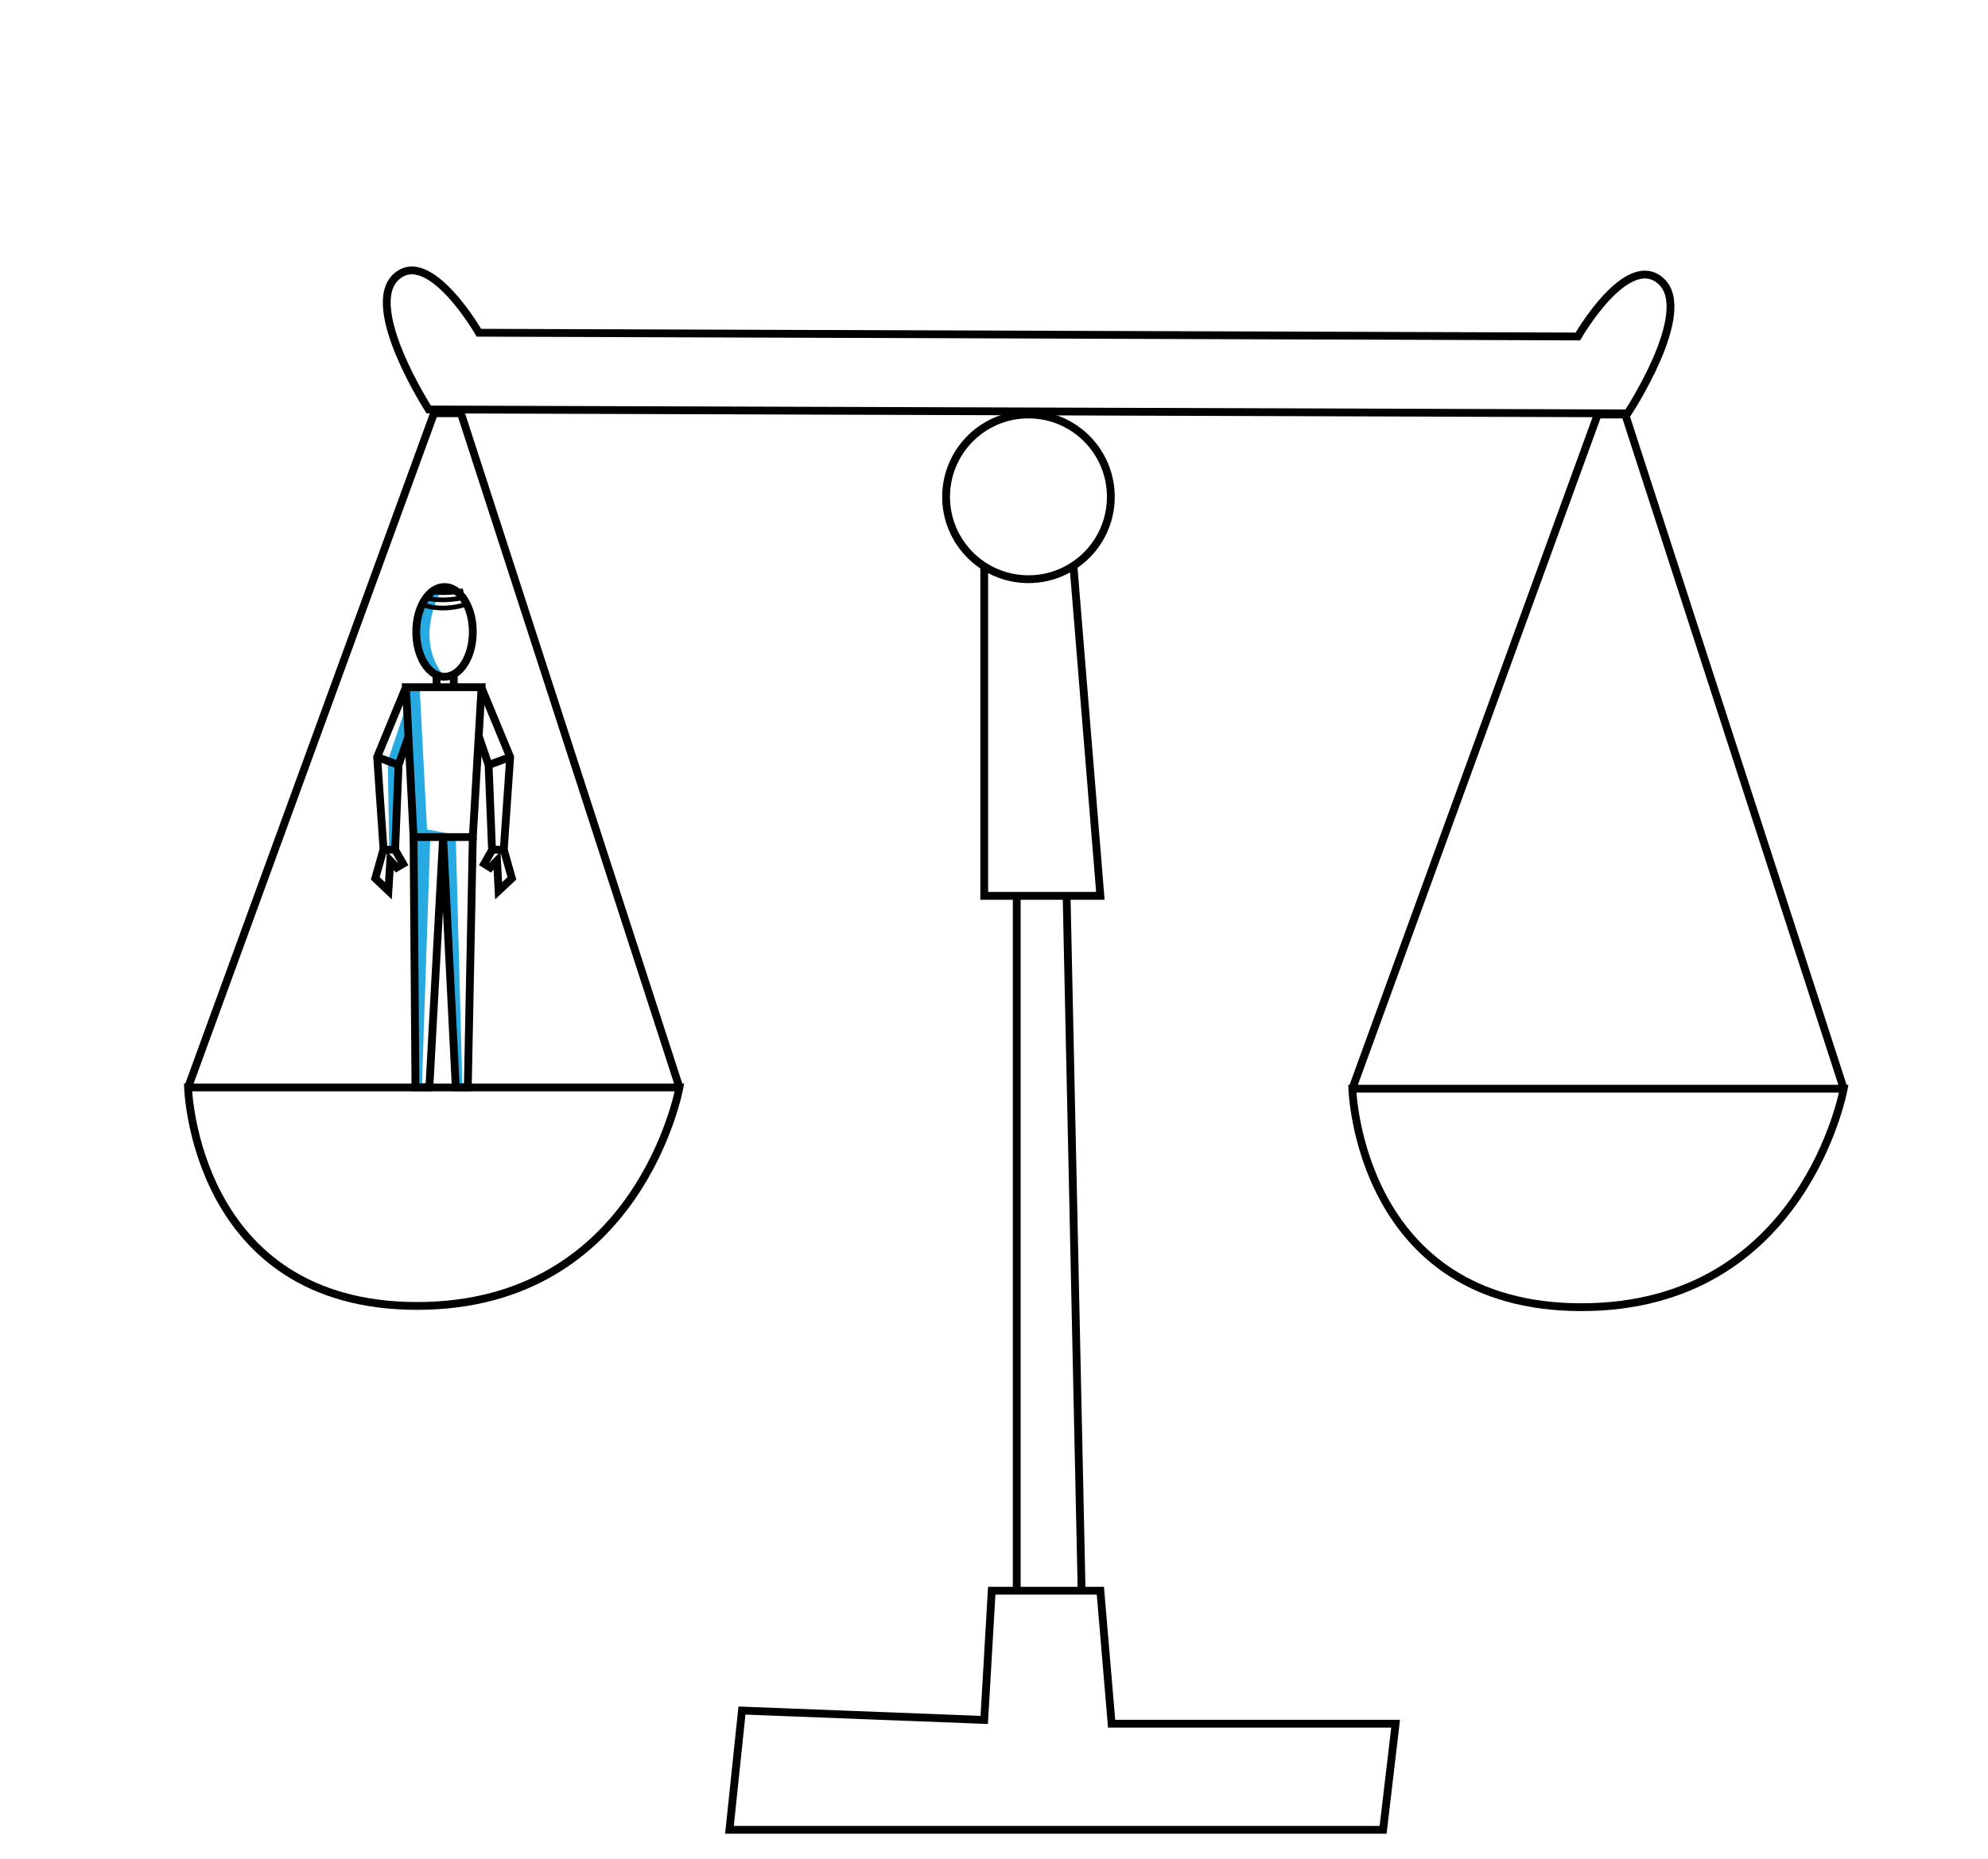 <svg version="1" xmlns="http://www.w3.org/2000/svg" width="1271.9" height="1189.4"><circle fill="none" stroke="#000" stroke-width="5" stroke-miterlimit="10" cx="658" cy="317.9" r="52.7"/><path fill="none" stroke="#000" stroke-width="5" stroke-miterlimit="10" d="M629.7 362.3v210.9H704l-17.2-210.9m-36.3 210.9v444.6m31.9-444.6l9.6 444.6m-57.5 0H704l7.2 85.1h181.7l-8 67.9H466.7l8-76.3 155 6zM306.4 212.9s-31.8-55.2-53-35.7 20.9 84.8 20.9 84.8l767 2.5s43-65 21.4-84.6-53.2 35.4-53.2 35.4l-703.1-2.4zM120.3 695.8h314.4s-25.2 139.8-167.8 139.8-146.6-139.8-146.6-139.8z"/><path fill="none" stroke="#000" stroke-width="5" stroke-miterlimit="10" d="M434.7 695.8L294.9 264.4h-17.2L120.3 695.8m744.9.8h314.4s-25.2 139.8-167.8 139.8-146.6-139.8-146.6-139.8zm314.4 0l-139.8-431.4h-17.6l-157 431.4"/><g fill="#27AAE1"><path d="M283.5 375.5s-20.2 32.1.9 57.5c0 0-17.5-1.3-18.1-27.1-.4-25.8 17.2-30.4 17.2-30.4zm-17.3 319.6c1.2.3 2.4.6 3.5 1.1l.2-.6 5.4-160.1h23.9l-26-4.8-4.7-91.1h-8.9l4.9 95.9 1.7 159.6z"/><path d="M291.9 696.1c1.3-.6 2.6-1.2 3.9-1.6l-4.2-158.9h-8.1l8.1 160.1.3.4zm-31.6-245.6l-12.2 36.4.9 56.7h3.7l2.3-54.1 6.3-18.2z"/></g><g fill="none" stroke="#000" stroke-miterlimit="10"><ellipse stroke-width="5" cx="284.4" cy="404.3" rx="18.1" ry="28.7"/><path stroke-width="3" d="M296.4 378s-14.3 2.7-22 0m24.1 3.7c-1.3.7-15.1 4-27.1.6M300 386s-14.9 6.3-29.9.8"/><path stroke-width="5" d="M290.3 431.5v8.2h-11v-8m28.8 8h-48.4l4.9 95.9h37.9zm-48.4 0l-18.4 44.7 4.1 59.3h7.4l2.2-54.2 6.3-18.2"/><path stroke-width="5" d="M252.7 543.6l5.2 9.1-4.1 2.4-4.1-4.4-1.2 19.3-8.4-8 5.2-18.4m9.7-54.1l-13.7-5.1m66.6-44.7l18.5 44.7-4.1 59.3h-7.5l-2.2-54.2-6.2-18.2"/><path stroke-width="5" d="M315 543.6l-5.2 9.1 3.9 2.4 4.3-4.4 1 19.3 8.5-8-5.2-18.4m-9.7-54.1l13.8-5.1m-23.9 51.2l-3.2 160.1h-7.7l-8.1-160.1-8.8 160.1h-8.9l-1.2-160.1"/></g></svg>